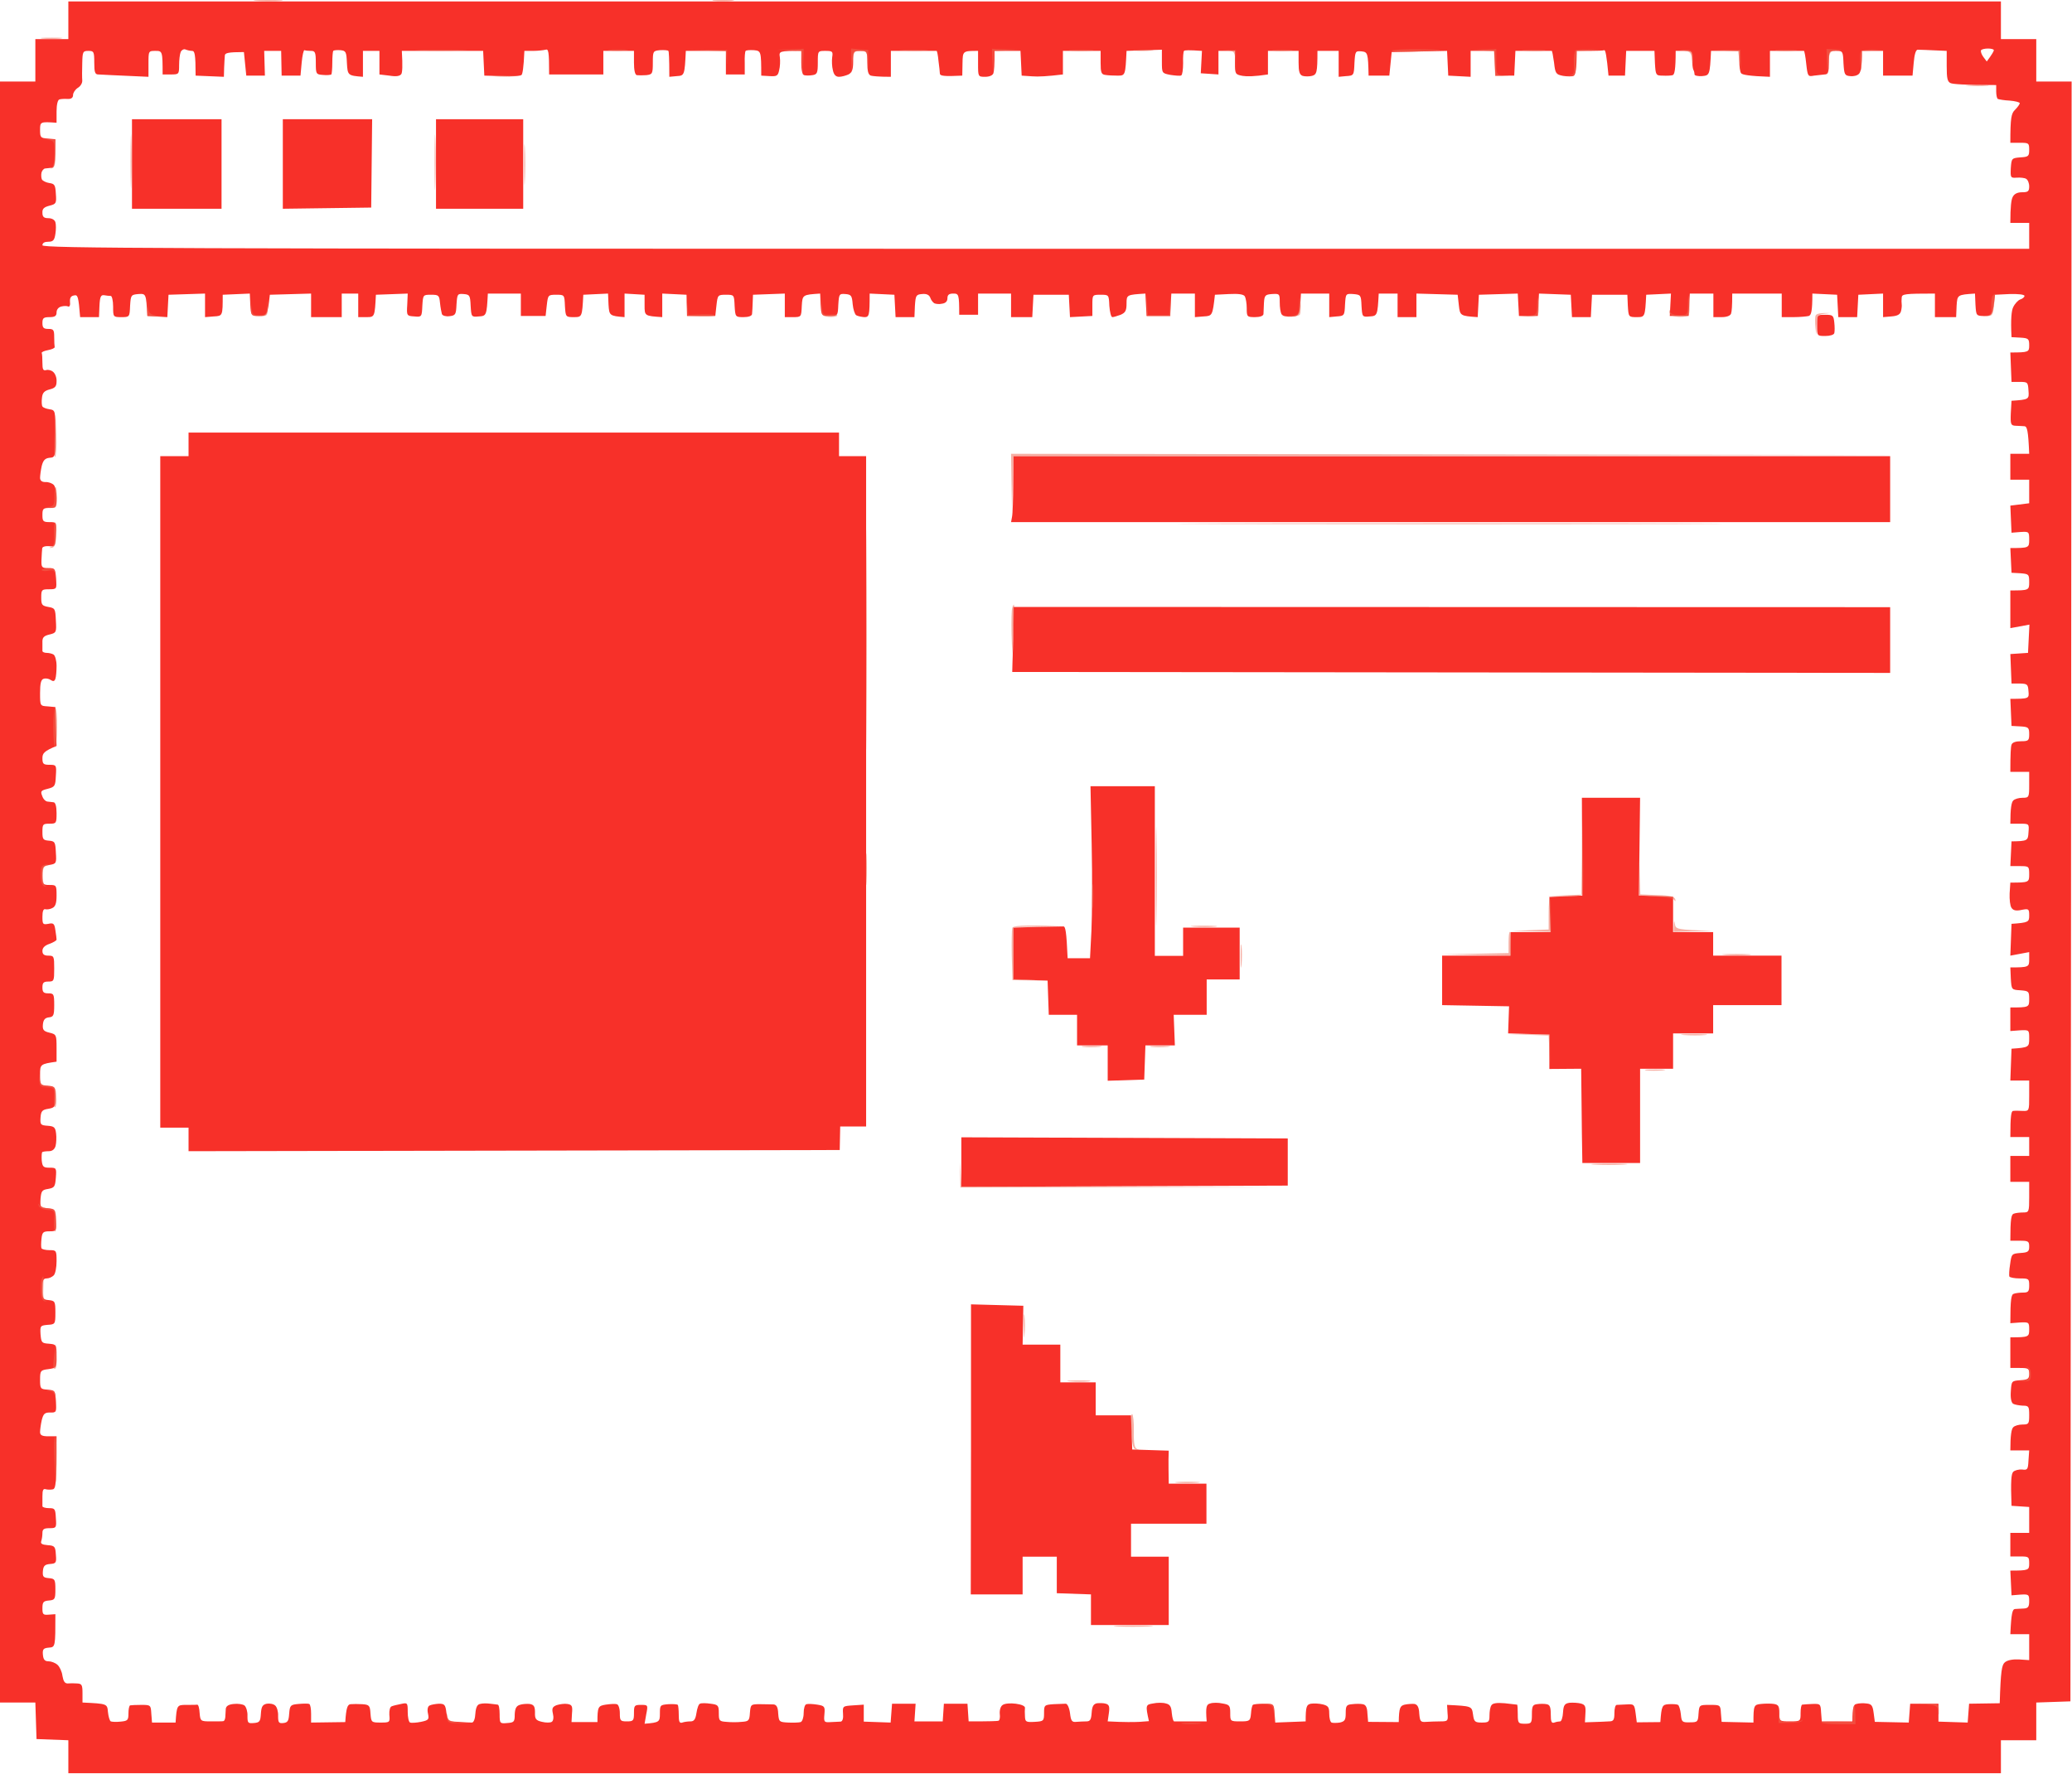 <svg width="947" height="811" viewBox="0 0 947 811" fill="none" xmlns="http://www.w3.org/2000/svg">
<path fill-rule="evenodd" clip-rule="evenodd" d="M31.238 9.263V17.88H16.157V37.268H0V778.34H16.157L16.696 795.035L31.238 795.574V810.654H914.51V795.574H930.668V778.34L946.286 777.801L946.825 37.268H930.668V17.88H914.51V0.646H31.238V9.263ZM82.618 23.696C83.049 22.835 84.019 22.296 84.773 22.619C85.527 22.942 86.927 23.265 87.789 23.265C88.974 23.265 89.404 24.558 89.404 34.575L102.33 35.114L102.438 31.021C102.546 28.866 102.653 26.281 102.761 25.42C102.761 24.235 104.162 23.804 111.486 23.804L112.563 34.575H121.073L120.75 23.265H128.505L128.721 34.575H137.338L137.877 28.651C138.2 25.312 138.738 22.834 139.169 22.942C139.708 23.158 141 23.265 142.185 23.265C144.016 23.265 144.34 23.912 144.34 28.651C144.34 33.821 144.447 34.037 147.571 34.252C149.402 34.468 151.126 34.252 151.449 34.037C151.664 33.714 151.88 31.236 151.88 28.651C151.88 25.958 152.095 23.481 152.311 23.265C152.634 22.942 154.142 22.834 155.542 22.942C158.127 23.158 158.343 23.696 158.558 28.866C158.881 34.468 158.989 34.575 165.883 35.114V23.265H173.423V34.037L177.947 34.575C181.179 35.114 182.794 34.791 183.441 33.821C183.871 33.067 184.087 30.375 183.656 23.265H220.818L221.357 34.575L229.435 34.791C233.852 35.006 237.837 34.791 238.376 34.252C238.807 33.821 239.345 31.128 239.668 23.265H243.654C245.916 23.265 248.501 22.942 249.363 22.727C250.655 22.296 250.979 23.265 250.979 34.037H275.753V23.265H289.756V28.651C289.756 31.99 290.187 34.145 291.049 34.36C291.803 34.468 293.742 34.468 295.358 34.36C298.158 34.037 298.374 33.714 298.374 28.651C298.374 23.373 298.481 23.265 301.605 22.942C303.436 22.834 305.16 22.942 305.483 23.265C305.698 23.481 305.914 26.281 305.914 35.114L309.361 34.791C312.808 34.575 312.915 34.468 313.454 23.265H331.766V34.037H340.383V28.866C340.275 26.066 340.491 23.481 340.814 23.265C341.137 22.942 342.753 22.834 344.584 22.942C347.815 23.265 347.923 23.373 347.923 34.575L351.693 34.791C355.032 35.006 355.571 34.683 356.11 32.098C356.54 30.482 356.648 27.789 356.433 26.174C356.002 23.373 356.11 23.265 366.235 23.265V28.651C366.235 31.99 366.666 34.145 367.527 34.36C368.282 34.575 370.005 34.575 371.298 34.36C373.452 34.037 373.775 33.391 373.775 28.651C373.775 23.265 373.775 23.265 377.222 23.265C380.453 23.265 380.777 23.481 380.346 26.174C380.13 27.789 380.238 30.482 380.669 32.098C381.1 34.145 381.961 35.114 383.469 35.114C384.654 35.114 386.593 34.575 387.778 34.037C389.394 33.175 389.932 31.883 389.932 28.113C389.932 23.373 390.04 23.265 393.164 23.265C396.288 23.265 396.395 23.373 396.395 28.651C396.395 32.421 396.826 34.145 398.011 34.575C398.873 34.791 401.35 35.114 407.167 35.114V23.265H417.4C423.001 23.265 427.849 23.265 428.064 23.265C428.279 23.265 428.71 25.312 428.926 27.789C429.249 30.375 429.572 32.96 429.572 33.714C429.68 34.683 431.403 35.006 439.805 34.575L439.913 28.866C440.02 23.265 440.02 23.265 447.022 23.265V29.19C447.022 35.006 447.022 35.114 450.253 35.114C452.192 35.114 453.7 34.468 454.024 33.498C454.347 32.529 454.562 29.944 454.562 23.265H466.411L466.949 34.575L471.797 34.898C474.49 35.114 478.691 34.898 485.8 34.037V23.265H503.034V28.651C503.034 33.175 503.358 34.037 505.189 34.252C506.374 34.468 508.959 34.575 510.79 34.575C514.345 34.575 514.345 34.468 514.883 23.265L531.041 22.727V28.113C531.041 33.498 531.041 33.498 535.026 34.252C537.288 34.575 539.442 34.791 539.873 34.468C540.412 34.252 540.735 31.667 540.735 28.866C540.627 26.066 540.843 23.481 541.166 23.265C541.381 22.942 543.428 22.834 549.352 23.265L548.814 33.498L556.893 34.037V23.265H564.433V28.651C564.433 33.821 564.54 34.037 567.88 34.683C569.818 35.006 573.265 35.006 579.513 34.037V23.265H593.516V28.651C593.516 32.744 593.947 34.145 595.347 34.683C596.424 35.006 598.363 35.006 599.656 34.683C601.81 34.037 602.133 33.283 602.133 23.265H611.828V35.114L615.275 34.791C618.722 34.575 618.829 34.468 619.045 28.866C619.368 23.373 619.476 23.265 622.276 23.481C625.077 23.804 625.292 24.127 625.508 34.575H634.987L636.064 23.804L661.377 23.265L661.916 34.575L672.149 35.114V23.265H682.92L683.459 34.575H692.076L692.615 23.265H700.694C705.11 23.265 708.988 23.265 709.203 23.265C709.418 23.158 709.849 25.635 710.28 28.651C710.819 33.606 711.142 34.037 714.373 34.683C716.312 35.006 718.574 35.006 719.221 34.683C720.082 34.252 720.621 31.883 720.621 23.265H726.545C729.777 23.265 732.793 23.158 733.224 22.942C733.762 22.834 734.301 25.312 735.163 34.575H742.703L743.241 23.265H756.167L756.383 28.866C756.706 34.36 756.814 34.575 759.937 34.575C761.661 34.683 763.815 34.575 764.461 34.36C765.323 34.145 765.862 31.99 765.862 23.265H769.632C773.186 23.265 773.402 23.373 773.402 27.035C773.402 29.082 773.617 31.236 773.94 31.883C774.264 32.421 774.479 33.391 774.479 34.037C774.479 34.575 776.095 34.898 777.926 34.791C781.373 34.468 781.481 34.36 782.019 23.265H794.945V27.789C794.945 30.375 795.268 32.96 795.807 33.498C796.238 34.145 799.362 34.791 808.948 35.114V23.265H816.488C820.582 23.265 824.244 23.265 824.459 23.265C824.675 23.158 825.213 25.851 825.536 29.19C826.183 34.898 826.291 35.114 829.091 34.575C830.815 34.36 832.969 34.145 833.938 34.037C835.554 34.037 835.877 32.96 835.877 28.651C835.877 23.373 835.985 23.265 839.109 23.265C842.233 23.265 842.34 23.373 842.556 28.866C842.879 34.037 843.094 34.575 845.572 34.791C847.08 35.006 848.911 34.575 849.665 33.714C850.419 32.96 851.065 30.375 850.958 23.265H860.652V34.575H874.117L874.655 28.651C874.978 24.881 875.624 22.727 876.486 22.727C877.24 22.727 880.579 22.834 889.735 23.265V30.267C889.735 35.868 890.058 37.376 891.566 38.022C892.644 38.453 897.706 38.884 912.356 38.884V41.792C912.356 43.408 912.679 45.024 913.11 45.239C913.648 45.455 916.018 45.885 918.495 45.993C921.081 46.208 923.127 46.747 923.127 47.178C923.127 47.609 922.158 49.009 920.973 50.194C919.25 51.81 918.819 53.748 918.819 65.274H923.127C927.221 65.274 927.436 65.382 927.436 68.505C927.436 71.413 927.113 71.737 923.343 71.952C919.465 72.275 919.357 72.383 919.034 76.799C918.819 81.216 918.926 81.431 921.727 81.216C923.45 81.108 925.389 81.323 926.036 81.754C926.79 82.185 927.436 83.693 927.436 85.201C927.436 87.463 926.897 87.894 924.205 87.894C922.05 87.894 920.614 88.612 919.896 90.048C919.25 91.233 918.819 94.357 918.819 101.897H927.436V113.745H473.412C70.554 113.745 19.389 113.53 19.389 112.129C19.389 111.052 20.358 110.514 22.082 110.514C24.236 110.514 24.882 109.867 25.313 106.959C25.636 105.02 25.636 102.651 25.313 101.573C24.99 100.496 23.698 99.742 22.082 99.742C20.035 99.742 19.389 99.096 19.389 97.265C19.281 95.434 20.143 94.68 22.62 94.033C25.636 93.279 25.852 92.956 25.529 88.648C25.313 84.662 24.99 84.016 22.62 83.693C21.112 83.477 19.604 82.723 19.174 82.077C18.85 81.431 18.743 80.031 18.958 78.954C19.174 77.984 20.035 77.015 20.681 77.015C21.436 76.907 22.836 76.799 23.698 76.692C24.882 76.584 25.313 75.076 25.313 63.658L21.759 63.335C18.527 63.12 18.312 62.796 18.312 59.349C18.312 55.687 18.419 55.58 25.852 56.118V50.948C25.852 47.824 26.39 45.67 27.145 45.455C27.898 45.239 29.622 45.131 30.915 45.239C32.566 45.311 33.392 44.7 33.392 43.408C33.392 42.438 34.361 40.931 35.546 40.176C36.839 39.422 37.701 37.914 37.593 36.73C37.485 35.545 37.485 31.99 37.593 28.866C37.701 23.588 37.916 23.265 40.394 23.265C42.871 23.265 43.086 23.589 43.086 28.651C43.086 32.96 43.41 34.037 44.918 34.037C45.995 34.145 51.596 34.36 67.861 35.114V29.19C67.861 23.265 67.861 23.265 71.093 23.265C74.216 23.265 74.324 23.373 74.324 34.037H78.094C81.757 34.037 81.864 33.929 81.864 29.728C81.864 27.358 82.187 24.666 82.618 23.696ZM905.462 22.942C905.785 22.511 907.185 22.188 908.586 22.188C910.094 22.188 911.279 22.511 911.279 22.942C911.279 23.373 910.525 24.773 908.047 28.113L906.431 25.958C905.57 24.773 905.139 23.373 905.462 22.942ZM33.823 135.072C35.546 134.642 35.87 135.396 36.623 144.982H45.241L45.456 139.812C45.672 135.611 46.102 134.749 47.611 134.965C48.688 135.18 49.98 135.288 50.627 135.288C51.165 135.288 51.704 137.442 51.704 140.135C51.704 144.874 51.704 144.982 55.474 144.982C59.244 144.982 59.244 144.874 59.459 139.812C59.782 134.857 59.89 134.749 63.229 134.426C66.784 134.211 66.784 134.211 67.323 144.444L76.478 144.982L77.017 134.749L93.713 134.211V144.982L97.698 144.659C101.792 144.444 101.792 144.444 101.792 134.749L114.179 134.211L114.395 139.273C114.718 144.336 114.718 144.444 118.488 144.444C122.15 144.444 122.258 144.228 123.335 134.749L142.185 134.211V144.982H156.188V134.211H163.729V144.982H167.499C171.269 144.982 171.269 144.874 171.807 134.749L186.349 134.211L186.133 139.273C185.81 144.336 185.918 144.444 189.365 144.659C192.704 144.982 192.812 144.874 193.027 139.812C193.35 134.749 193.35 134.749 197.013 134.749C200.46 134.749 200.783 134.965 201.106 138.519C201.321 140.566 201.752 142.828 201.968 143.582C202.291 144.336 203.799 144.767 205.415 144.551C208.215 144.228 208.431 143.797 208.646 139.166C208.969 134.426 209.077 134.211 211.878 134.426C214.678 134.642 214.894 135.072 215.109 139.812C215.432 144.874 215.432 144.982 218.879 144.659C222.326 144.444 222.434 144.228 222.972 134.211H238.053V144.444H249.363L249.901 139.596C250.44 134.857 250.548 134.749 254.21 134.749C257.98 134.749 257.98 134.749 258.196 139.812C258.519 144.874 258.519 144.982 262.289 144.982C266.059 144.982 266.059 144.874 266.597 134.749L277.908 134.211L278.123 139.273C278.446 144.228 278.554 144.444 285.448 144.982V134.211L294.604 134.749V139.596C294.604 144.444 294.604 144.444 302.682 144.982V134.211L313.777 134.749L313.993 144.444H326.918L327.457 139.596C327.996 134.857 328.103 134.749 331.766 134.749C335.536 134.749 335.536 134.749 335.751 139.812C336.074 144.874 336.074 144.982 339.844 144.982C342.106 144.982 343.615 144.444 343.722 143.582C343.83 142.828 343.938 140.566 344.153 134.749L358.695 134.211V144.982H362.465C366.235 144.982 366.235 144.874 366.45 139.812C366.773 134.749 366.773 134.749 374.852 134.211L375.068 139.273C375.391 144.336 375.391 144.444 379.161 144.444C382.931 144.444 382.931 144.336 383.146 139.273C383.469 134.426 383.577 134.211 386.378 134.426C389.071 134.642 389.394 135.18 389.717 139.058C389.932 141.428 390.686 143.69 391.333 144.12C392.087 144.551 393.703 144.874 394.995 144.982C397.257 144.982 397.473 144.443 397.473 134.211L408.783 134.749L409.321 144.982H417.939L418.154 139.812C418.477 135.072 418.693 134.642 421.386 134.426C423.432 134.211 424.617 134.749 425.156 136.042C425.479 137.119 426.341 138.196 426.987 138.627C427.633 138.95 429.249 139.166 430.541 138.842C432.157 138.627 433.019 137.765 433.019 136.365C433.019 134.749 433.773 134.211 435.712 134.211C438.189 134.211 438.405 134.534 438.405 143.905H447.022V134.211H462.102V144.982H471.797L472.335 134.749H488.493L489.031 144.982L499.264 144.444V139.596C499.264 134.749 499.264 134.749 503.034 134.749C506.804 134.749 506.804 134.749 507.02 139.812C507.235 142.612 507.774 144.982 508.42 144.982C508.959 144.982 510.682 144.444 512.19 143.905C514.345 142.936 514.883 142.074 514.883 138.735C514.883 134.749 514.991 134.749 523.5 134.211L524.039 144.444H534.811L535.349 134.211H546.121V144.982L550.106 144.659C554.092 144.444 554.2 144.336 555.277 134.749L561.74 134.426C566.048 134.211 568.418 134.534 568.957 135.503C569.388 136.257 569.818 138.735 569.818 140.889C569.818 144.767 569.926 144.982 573.589 144.982C575.851 144.982 577.359 144.444 577.466 143.582C577.466 142.828 577.574 140.566 577.682 138.519C577.897 135.072 578.22 134.642 581.344 134.426C584.791 134.211 584.899 134.318 584.899 138.196C584.899 140.458 585.222 142.828 585.76 143.689C586.191 144.443 588.022 144.874 590.284 144.767C593.947 144.444 594.055 144.336 594.593 134.211H607.519V144.982L610.966 144.659C614.413 144.444 614.521 144.228 614.736 139.273C615.059 134.211 615.059 134.211 618.506 134.426C621.953 134.749 622.061 134.857 622.276 139.812C622.599 144.874 622.599 144.982 626.046 144.659C629.493 144.444 629.601 144.228 630.139 134.211H638.757V144.982H647.374V134.211L666.224 134.749L666.763 139.596C667.302 144.336 667.409 144.444 675.38 144.982L675.919 134.749L693.692 134.211L694.231 144.444H702.848L703.386 134.211L717.928 134.749L718.467 144.982H727.084L727.623 134.749H743.78L743.995 139.812C744.319 144.874 744.319 144.982 748.089 144.982C751.859 144.982 751.859 144.874 752.397 134.749L763.707 134.211L763.169 144.444H771.786L772.325 134.211H783.096V144.982H786.866C789.236 144.982 790.852 144.336 791.175 143.366C791.498 142.397 791.714 140.027 791.714 134.211H814.334V144.982H819.72C822.628 144.982 825.86 144.659 826.721 144.444C827.799 144.013 828.337 142.397 828.337 134.211L839.647 134.749L840.186 144.982H848.803L849.342 134.749L860.652 134.211V144.982L864.422 144.659C867.223 144.444 868.408 143.797 868.838 142.289C869.162 141.104 869.269 139.596 869.161 139.058C869.054 138.412 869.054 137.119 869.161 136.042C869.269 134.426 870.346 134.211 884.35 134.211V144.982H894.044L894.259 139.812C894.583 134.749 894.583 134.749 902.661 134.211L902.877 139.273C903.2 144.336 903.2 144.444 906.97 144.444C910.632 144.444 910.74 144.228 911.817 134.749L918.495 134.426C922.481 134.318 925.282 134.642 925.282 135.288C925.282 135.826 924.42 136.58 923.343 136.904C922.373 137.227 920.865 138.842 920.111 140.458C919.357 141.966 918.926 145.736 919.357 154.138L923.343 154.353C927.113 154.569 927.436 154.892 927.436 157.908C927.436 160.924 927.221 161.139 918.819 161.139L919.357 174.603H923.127C926.682 174.603 926.897 174.711 927.113 178.589C927.436 182.574 927.328 182.682 919.357 183.221L919.034 188.822C918.819 193.992 919.034 194.53 921.188 194.638C922.589 194.638 924.42 194.854 925.282 194.854C926.467 194.961 927.005 196.685 927.436 207.456H918.819V219.305H927.436V230.076L918.819 231.153L919.357 243.54L923.343 243.217C927.328 243.002 927.436 243.002 927.436 246.772C927.436 250.434 927.328 250.542 918.819 250.542L919.357 261.852L923.343 262.067C927.22 262.39 927.436 262.498 927.436 266.16C927.436 269.822 927.328 269.93 918.819 269.93V287.164L927.544 285.549L926.897 298.474L918.819 299.013L919.357 312.477H923.127C926.574 312.585 926.897 312.8 927.113 316.032C927.436 319.371 927.328 319.479 918.819 319.479L919.357 331.866L923.343 332.081C927.113 332.297 927.436 332.62 927.436 335.636C927.436 338.544 927.113 338.867 923.666 338.867C921.296 338.867 919.68 339.406 919.357 340.483C919.034 341.345 918.819 344.468 918.819 352.87H927.436V358.794C927.436 364.503 927.328 364.718 924.42 364.718C922.696 364.718 920.758 365.257 920.111 366.011C919.357 366.765 918.819 369.458 918.819 376.567H923.127C927.436 376.567 927.436 376.567 927.113 380.552C926.897 384.322 926.682 384.538 919.357 384.645L918.819 395.955H923.127C927.328 395.955 927.436 396.063 927.436 399.725C927.436 403.388 927.328 403.495 918.819 403.495L918.495 408.45C918.388 411.251 918.711 414.159 919.357 415.021C920.111 416.206 921.404 416.529 923.881 415.99C927.22 415.344 927.436 415.452 927.436 418.575C927.436 421.484 927.113 421.807 919.357 422.345L918.819 436.887L927.436 435.271V438.718C927.436 442.057 927.221 442.272 918.819 442.272L919.034 447.335C919.357 452.397 919.357 452.505 923.343 452.721C927.22 453.044 927.436 453.151 927.436 456.814C927.436 460.476 927.328 460.584 918.819 460.584V471.355L923.127 471.032C927.436 470.817 927.436 470.816 927.436 474.802C927.436 478.68 927.328 478.895 919.357 479.434L918.819 493.975H927.436V500.976C927.436 507.87 927.436 507.978 924.42 507.87C922.804 507.762 920.865 507.762 920.111 507.87C919.25 507.87 918.819 509.917 918.819 519.826H927.436V528.443H918.819V540.292H927.436V547.293C927.436 553.972 927.328 554.295 924.743 554.295C923.235 554.295 921.296 554.51 920.434 554.833C919.25 555.157 918.819 556.988 918.819 567.22H923.127C927.005 567.22 927.436 567.436 927.436 569.913C927.436 572.175 926.897 572.606 923.343 572.822C919.465 573.145 919.357 573.252 918.711 577.992C918.28 580.577 918.172 583.162 918.388 583.593C918.603 584.024 920.758 584.455 923.127 584.455C927.221 584.455 927.436 584.562 927.436 587.686C927.436 590.379 927.005 590.918 924.743 590.918C923.235 590.918 921.296 591.133 920.434 591.456C919.25 591.779 918.819 593.61 918.819 604.92L923.127 604.597C927.328 604.382 927.436 604.489 927.436 607.829C927.436 611.168 927.221 611.383 918.819 611.383V625.386H923.127C927.005 625.386 927.436 625.601 927.436 628.079C927.436 630.341 926.897 630.772 923.343 630.987C919.357 631.31 919.357 631.31 919.034 636.157C918.819 639.173 919.25 641.22 920.111 641.758C920.865 642.189 922.804 642.513 924.42 642.62C927.22 642.62 927.436 642.943 927.436 646.929C927.436 650.914 927.22 651.237 924.42 651.237C922.696 651.237 920.758 651.776 920.111 652.53C919.357 653.284 918.819 655.977 918.819 663.086H927.436L927.113 667.61C926.897 671.811 926.682 672.134 924.205 671.811C922.697 671.703 920.865 672.134 920.111 672.888C919.25 673.857 918.926 676.873 919.357 688.399L927.436 688.937V700.786H918.819V711.557H923.127C927.221 711.557 927.436 711.665 927.436 714.789C927.436 717.805 927.221 718.02 918.819 718.02L919.357 729.33L923.343 729.007C927.22 728.791 927.436 728.899 927.436 732.023C927.436 734.608 926.897 735.254 924.958 735.362C923.666 735.362 921.835 735.577 920.973 735.577C919.788 735.685 919.25 737.301 918.819 747.103H927.436V758.951L922.696 758.628C919.788 758.52 917.418 758.951 916.233 760.028C914.941 761.213 914.402 763.798 913.971 778.663L899.968 778.878L899.322 787.495L885.965 787.064V778.878H873.039L872.393 787.495L856.882 787.172L856.343 783.079C855.912 779.74 855.374 778.986 853.112 778.771C851.604 778.555 849.557 778.663 848.48 778.986C847.187 779.201 846.649 780.494 846.649 786.957H832.646L832.323 782.864C832.107 778.986 832 778.878 828.337 778.986C826.291 779.094 824.244 779.201 823.705 779.309C823.274 779.309 822.951 781.033 822.951 783.187C822.951 786.849 822.951 786.957 818.104 786.957C813.257 786.957 813.257 786.849 813.257 783.187C813.257 780.063 812.826 779.309 810.779 778.986C809.487 778.771 806.794 778.771 804.855 778.986C801.623 779.309 801.408 779.632 801.408 787.495L786.866 787.172L786.543 783.295C786.328 779.417 786.22 779.417 781.481 779.417C776.633 779.417 776.633 779.417 776.31 783.402C776.095 787.172 775.879 787.388 772.325 787.388C768.77 787.495 768.555 787.172 768.232 783.725C768.016 781.571 767.37 779.632 766.939 779.417C766.4 779.094 764.461 778.986 762.63 779.094C759.722 779.309 759.399 779.74 758.86 787.28L748.089 787.388L747.55 783.187C747.011 779.201 746.796 778.986 743.457 779.202C741.626 779.309 739.471 779.417 738.933 779.417C738.286 779.417 737.856 781.033 737.856 783.187C737.856 786.311 737.425 786.957 735.378 786.957C734.085 787.065 731.07 787.172 724.391 787.388L724.606 783.402C724.822 780.063 724.499 779.309 722.452 778.771C721.16 778.447 718.898 778.34 717.39 778.447C715.127 778.771 714.589 779.525 714.373 782.864C714.266 785.126 713.619 786.957 713.081 786.957C712.435 786.957 711.25 787.172 710.388 787.495C709.095 787.926 708.772 787.065 708.772 783.725C708.772 780.386 708.341 779.309 706.833 779.094C705.864 778.878 703.925 778.878 702.525 779.094C700.478 779.309 700.155 780.063 700.155 783.725C700.155 787.711 699.94 788.034 696.923 788.034C693.907 788.034 693.692 787.711 693.692 783.725C693.692 781.356 693.584 779.309 693.369 779.309C693.261 779.309 690.676 778.986 687.768 778.663C683.998 778.34 682.166 778.663 681.628 779.632C681.089 780.386 680.766 782.433 680.766 784.264C680.766 787.172 680.443 787.495 677.211 787.495C674.088 787.495 673.657 787.065 673.226 783.725C672.687 779.955 672.58 779.955 661.377 779.417L661.593 783.187C661.916 786.741 661.7 786.957 658.361 786.957C656.53 786.957 653.622 787.065 651.898 787.172C649.205 787.388 648.99 786.957 648.667 783.402C648.559 780.602 647.913 779.309 646.512 778.986C645.543 778.878 643.496 778.986 641.988 779.309C639.942 779.848 639.403 780.602 639.295 787.28L625.292 787.172L624.969 783.295C624.861 780.494 624.215 779.309 622.815 779.094C621.845 778.878 619.691 778.878 617.967 779.094C615.382 779.309 615.059 779.848 615.059 783.187C615.059 786.311 614.628 786.957 612.366 787.495C610.858 787.711 609.135 787.711 608.596 787.495C607.95 787.172 607.519 785.341 607.519 783.402C607.519 780.494 607.088 779.848 604.611 779.202C602.887 778.771 600.517 778.663 599.117 778.878C597.178 779.309 596.747 780.063 596.747 786.957L582.852 787.495L582.529 783.187C582.206 778.878 582.206 778.878 577.682 778.878C575.204 778.878 572.942 779.094 572.619 779.417C572.296 779.632 571.865 781.463 571.757 783.402C571.434 786.741 571.219 786.957 566.802 786.957C562.278 786.957 562.278 786.849 562.278 783.187C562.278 779.74 561.955 779.309 558.724 778.771C556.892 778.34 554.307 778.34 553.122 778.771C551.399 779.201 550.968 780.171 551.507 786.957H544.505C540.627 786.957 537.18 786.957 536.642 786.957C536.211 786.957 535.78 785.233 535.565 783.187C535.349 780.279 534.811 779.201 532.872 778.771C531.579 778.34 528.886 778.34 526.947 778.771C523.608 779.309 523.5 779.525 525.116 786.849L520.808 787.172C518.438 787.28 514.237 787.388 506.266 786.957L506.804 783.187C507.235 780.171 506.912 779.309 505.404 778.878C504.435 778.555 502.603 778.555 501.419 778.663C499.803 778.986 499.157 779.955 498.941 782.971C498.726 786.095 498.295 786.957 496.571 786.957C495.387 786.957 493.34 787.065 491.94 787.172C489.893 787.388 489.462 786.741 489.031 783.079C488.708 780.709 487.846 778.878 487.092 778.878C486.446 778.878 483.861 778.986 481.491 779.094C477.29 779.417 477.183 779.525 477.183 783.187C477.183 786.741 476.967 786.957 472.874 787.172C468.996 787.388 468.565 787.172 468.458 784.802C468.35 783.294 468.35 781.463 468.458 780.709C468.458 779.955 466.842 779.201 464.257 778.878C461.887 778.555 459.194 778.771 458.332 779.417C457.363 779.955 456.824 781.679 456.932 783.402C457.147 785.018 456.932 786.526 456.393 786.634C455.962 786.849 452.731 786.957 442.713 786.957L442.175 778.878H431.403L430.865 786.957H417.939L418.477 778.878H407.706L407.059 787.495L394.78 787.064V779.309L389.932 779.632C385.193 779.955 385.085 779.955 385.301 783.402C385.516 785.556 385.085 786.957 384.223 787.064C383.577 787.064 381.423 787.172 379.699 787.28C376.683 787.495 376.468 787.28 376.791 783.725C377.114 780.171 376.899 779.848 373.56 779.309C371.621 778.986 369.359 778.878 368.605 779.094C367.851 779.201 367.312 781.033 367.312 783.187C367.312 785.233 366.666 787.065 365.912 787.28C365.265 787.495 362.68 787.603 360.31 787.495C356.11 787.28 356.002 787.172 355.679 783.402C355.571 780.494 354.925 779.309 353.524 779.202C352.555 779.202 349.754 779.094 347.385 779.094C343.184 779.094 343.076 779.201 342.753 782.971C342.537 786.634 342.214 786.957 338.983 787.172C337.152 787.388 333.92 787.388 331.981 787.172C328.75 786.957 328.534 786.634 328.534 783.187C328.534 779.632 328.211 779.309 324.764 778.878C322.718 778.555 320.456 778.555 319.917 778.878C319.271 779.094 318.624 781.033 318.301 783.187C317.87 785.987 317.224 786.957 315.608 786.957C314.423 786.957 312.7 787.172 311.838 787.495C310.546 787.926 310.223 787.064 310.223 783.941C310.223 781.787 310.007 779.632 309.792 779.417C309.468 779.094 307.53 778.986 305.483 779.094C301.713 779.417 301.605 779.525 301.605 783.402C301.605 787.172 301.39 787.495 294.604 788.034L295.358 783.725C296.219 779.417 296.112 779.417 292.988 779.417C289.972 779.417 289.756 779.632 289.756 783.187C289.756 786.634 289.433 786.957 286.525 786.957C283.509 786.957 283.293 786.634 283.293 783.187C283.293 781.033 282.647 779.201 281.893 779.094C281.247 778.878 278.877 778.986 276.83 779.309C273.384 779.848 273.06 780.279 273.06 787.28H261.212L261.427 783.295C261.75 779.955 261.427 779.309 259.273 778.986C257.98 778.771 255.826 779.094 254.426 779.525C252.487 780.279 252.163 781.033 252.702 783.402C253.133 785.126 252.918 786.741 252.163 787.172C251.517 787.603 249.471 787.603 247.747 787.172C244.946 786.526 244.408 785.88 244.516 782.864C244.516 780.063 243.977 779.309 242.038 778.986C240.746 778.878 238.699 778.986 237.514 779.417C235.898 779.955 235.36 781.14 235.252 783.833C235.252 787.172 234.929 787.495 231.805 787.711C228.466 788.034 228.358 787.819 228.358 783.725C228.358 781.356 228.035 779.309 227.497 779.309C227.066 779.201 225.558 779.094 224.05 778.878C222.542 778.663 220.495 778.663 219.418 778.986C218.125 779.201 217.479 780.602 217.263 783.402C217.156 785.772 216.509 787.495 215.648 787.495C215.001 787.495 212.201 787.388 209.508 787.172C204.768 786.957 204.661 786.849 204.014 782.864C203.584 779.309 203.153 778.878 200.567 778.878C198.952 778.986 197.013 779.309 196.259 779.74C195.505 780.171 195.182 781.571 195.613 783.402C196.151 786.095 195.936 786.418 192.381 787.172C190.227 787.603 187.965 787.711 187.426 787.495C186.78 787.172 186.349 785.018 186.349 782.648C186.349 778.447 186.241 778.34 183.333 778.986C181.717 779.309 179.778 779.74 179.024 780.063C178.27 780.279 177.839 781.894 177.947 783.941C178.27 787.388 178.163 787.495 173.962 787.495C169.761 787.495 169.653 787.388 169.33 783.402C169.114 779.74 168.791 779.309 165.56 779.094C163.729 778.986 161.251 778.986 160.174 779.094C158.881 779.309 158.235 780.494 157.804 787.28L142.185 787.495V783.402C142.185 781.248 141.862 779.201 141.324 778.986C140.893 778.771 138.738 778.771 136.476 778.986C132.706 779.309 132.491 779.632 132.168 783.402C131.952 786.741 131.521 787.495 129.475 787.711C127.428 787.926 127.105 787.495 127.105 784.479C127.213 782.541 126.566 780.386 125.812 779.74C125.058 778.986 123.335 778.663 121.935 778.878C119.996 779.309 119.457 780.171 119.242 783.402C119.026 786.957 118.703 787.495 116.01 787.711C113.317 787.926 113.102 787.711 113.102 784.479C113.21 782.541 112.563 780.494 111.809 779.74C111.055 779.094 108.793 778.771 106.854 778.986C104.485 779.201 103.3 779.955 103.192 781.248C103.192 782.325 102.977 783.941 102.977 785.018C102.869 785.987 102.546 786.849 102.007 786.849C101.576 786.957 99.099 786.957 96.406 786.957C91.666 786.957 91.559 786.849 91.236 783.079C91.128 781.033 90.697 779.309 90.158 779.309C89.728 779.417 87.466 779.417 85.096 779.417C80.895 779.417 80.787 779.525 80.249 787.495H69.477L69.154 783.402C68.938 779.525 68.831 779.417 64.63 779.417C62.26 779.417 59.998 779.524 59.459 779.632C59.029 779.848 58.705 781.463 58.705 783.295C58.705 786.418 58.382 786.741 55.151 787.064C53.104 787.28 51.165 787.172 50.627 786.957C50.088 786.634 49.549 784.695 49.334 782.648C49.011 778.878 49.011 778.878 37.701 778.34V774.031C37.701 770.261 37.377 769.723 35.223 769.615C33.931 769.507 31.992 769.507 30.915 769.615C29.622 769.615 28.976 768.645 28.545 766.168C28.329 764.229 27.252 761.967 26.283 761.105C25.206 760.136 23.374 759.49 22.189 759.49C20.466 759.49 19.82 758.736 19.604 756.474C19.389 753.996 19.82 753.458 22.297 753.242C25.313 753.027 25.313 752.919 25.313 737.947L22.297 738.162C19.712 738.378 19.389 738.055 19.389 735.254C19.389 732.454 19.82 731.915 22.297 731.7C25.098 731.484 25.313 731.053 25.313 726.637C25.313 722.113 25.098 721.682 22.297 721.467C19.82 721.251 19.389 720.82 19.604 718.235C19.82 715.866 20.466 715.219 22.836 715.004C25.636 714.788 25.852 714.465 25.529 710.695C25.313 707.033 24.99 706.602 21.759 706.387C19.281 706.171 18.419 705.741 18.85 704.556C19.174 703.586 19.389 701.971 19.389 700.786C19.389 699.062 20.143 698.631 22.62 698.631C25.744 698.631 25.852 698.416 25.529 694C25.313 689.799 25.098 689.476 22.405 689.476C20.789 689.476 19.389 689.045 19.389 688.614C19.389 688.183 19.389 686.137 19.389 684.09C19.389 681.182 19.712 680.428 21.005 680.859C21.866 681.074 23.374 681.074 24.236 680.859C25.529 680.428 25.852 678.058 25.852 656.623H22.082C19.174 656.623 18.312 656.084 18.312 654.684C18.312 653.715 18.635 651.237 19.066 649.298C19.82 646.39 20.358 645.744 22.836 645.744C25.744 645.852 25.852 645.636 25.529 640.681C25.313 635.726 25.206 635.619 21.759 635.296C18.527 635.08 18.312 634.865 18.312 630.772C18.312 626.679 18.527 626.355 22.082 625.925C25.852 625.386 25.852 625.278 25.852 620C25.852 614.615 25.744 614.615 22.297 614.291C19.066 614.076 18.85 613.753 18.527 609.983C18.312 606.105 18.419 605.997 21.759 605.674C25.206 605.459 25.313 605.351 25.313 600.073C25.313 594.903 25.098 594.688 22.297 594.364C19.604 594.149 19.389 593.718 19.389 589.302C19.389 585.316 19.712 584.455 21.328 584.455C22.405 584.455 23.805 583.808 24.559 583.054C25.313 582.3 25.852 579.392 25.852 576.592C25.852 571.637 25.744 571.529 22.62 571.529C20.789 571.529 19.174 571.098 18.958 570.667C18.743 570.236 18.743 568.298 18.958 566.359C19.281 563.343 19.712 562.912 22.62 562.912C25.744 562.912 25.852 562.804 25.529 557.742C25.313 552.787 25.206 552.679 21.759 552.356C18.419 552.141 18.312 551.925 18.527 548.047C18.85 544.493 19.174 543.954 22.082 543.523C24.882 542.985 25.206 542.554 25.529 538.353C25.852 533.937 25.744 533.829 22.62 533.829C19.82 533.829 19.389 533.398 19.066 530.49C18.958 528.659 19.066 527.043 19.281 526.72C19.497 526.505 20.897 526.289 22.297 526.289C23.913 526.289 24.99 525.427 25.421 523.812C25.744 522.519 25.852 519.934 25.636 518.211C25.313 515.41 24.775 514.871 21.759 514.656C18.527 514.441 18.312 514.118 18.527 510.886C18.743 507.978 19.281 507.332 22.082 506.901C25.098 506.362 25.313 506.039 25.313 501.515C25.313 496.776 25.206 496.668 21.759 496.345C18.419 496.129 18.312 495.914 18.312 491.282C18.312 486.543 18.419 486.435 25.852 485.358V479.11C25.852 473.078 25.744 472.863 22.62 472.109C19.927 471.463 19.389 470.817 19.604 468.339C19.82 466.185 20.574 465.323 22.297 465.108C24.452 464.892 24.775 464.246 24.775 459.507C24.775 454.444 24.559 454.121 22.082 454.121C19.927 454.121 19.389 453.582 19.389 451.428C19.389 449.274 19.927 448.735 22.082 448.735C24.667 448.735 24.775 448.412 24.775 442.811C24.775 437.21 24.667 436.887 22.082 436.887C20.143 436.887 19.389 436.24 19.389 434.732C19.389 433.296 20.466 432.219 22.62 431.501C24.344 430.855 25.852 429.993 25.852 429.562C25.852 429.131 25.636 427.192 25.313 425.254C24.882 422.238 24.452 421.807 22.082 422.345C19.604 422.776 19.389 422.561 19.389 419.114C19.389 416.601 19.82 415.452 20.681 415.667C21.436 415.883 22.944 415.667 23.913 415.129C25.313 414.482 25.852 412.974 25.852 409.42C25.852 404.68 25.744 404.573 22.62 404.573C19.604 404.573 19.389 404.249 19.389 400.264C19.389 396.279 19.604 395.848 22.62 395.417C25.744 394.878 25.852 394.663 25.529 389.708C25.313 384.969 25.098 384.538 22.297 384.322C19.712 384.107 19.389 383.676 19.389 380.337C19.389 376.782 19.604 376.567 22.62 376.567C25.744 376.567 25.852 376.351 25.852 371.72C25.852 368.596 25.313 366.765 24.452 366.765C23.805 366.657 22.513 366.55 21.651 366.442C20.789 366.334 19.712 365.257 19.281 363.857C18.419 361.702 18.743 361.379 21.759 360.625C25.098 359.764 25.313 359.333 25.529 354.701C25.852 349.746 25.744 349.638 22.62 349.638C19.82 349.638 19.389 349.208 19.389 346.622C19.389 344.36 20.143 343.391 25.852 341.021L25.313 323.249L21.759 322.925C18.312 322.71 18.312 322.71 18.312 316.786C18.312 312.477 18.743 310.646 19.927 310.323C20.789 310 22.297 310.215 23.159 310.861C24.344 311.615 24.882 311.508 25.313 310.323C25.636 309.353 25.852 306.768 25.852 304.399C25.852 302.029 25.206 299.659 24.452 299.228C23.805 298.798 22.297 298.474 21.328 298.474C20.251 298.474 19.389 298.043 19.389 297.613C19.389 297.182 19.389 295.458 19.389 293.843C19.281 291.473 19.927 290.719 22.62 290.073C25.744 289.319 25.852 289.103 25.529 283.61C25.313 278.224 25.098 278.009 22.082 277.47C19.174 276.932 18.85 276.501 18.85 273.162C18.85 269.607 19.066 269.392 22.405 269.392C25.96 269.392 25.96 269.284 25.636 264.544C25.313 259.913 25.098 259.697 22.082 259.697C19.066 259.697 18.85 259.374 18.958 255.927C19.066 253.773 19.174 251.511 19.281 250.757C19.281 250.003 20.574 249.572 22.297 249.68C25.206 250.003 25.313 249.788 25.529 244.294C25.852 238.693 25.852 238.693 22.62 238.693C19.712 238.693 19.389 238.262 19.389 235.462C19.389 232.553 19.712 232.23 22.62 232.23C25.636 232.23 25.852 232.015 25.852 227.599C25.852 225.121 25.313 222.428 24.559 221.674C23.805 220.92 22.082 220.274 20.681 220.382C19.174 220.382 18.312 219.736 18.312 218.443C18.312 217.474 18.635 214.996 19.066 213.057C19.712 210.472 20.574 209.503 22.62 209.287C25.313 209.072 25.313 208.964 25.313 198.3C25.313 187.637 25.313 187.529 22.62 187.098C21.112 186.883 19.712 186.344 19.389 185.806C19.066 185.375 18.958 183.544 19.174 181.928C19.389 179.558 20.251 178.697 22.62 178.05C25.206 177.404 25.852 176.65 25.852 174.28C25.96 172.665 25.206 170.726 24.236 169.972C23.374 169.218 21.866 168.895 21.005 169.218C19.712 169.541 19.389 168.787 19.389 165.986C19.389 163.832 19.281 161.785 19.066 161.355C18.958 160.924 20.251 160.385 21.974 160.062C23.698 159.739 25.098 159.093 24.99 158.662C24.882 158.231 24.775 156.184 24.775 154.138C24.775 150.799 24.452 150.368 22.082 150.368C19.927 150.368 19.389 149.829 19.389 147.675C19.389 145.413 19.927 144.982 22.62 144.982C25.098 144.982 25.852 144.444 25.852 142.828C25.852 141.535 26.714 140.458 28.006 140.135C29.191 139.812 30.591 139.812 31.238 140.135C31.776 140.35 32.207 139.489 31.992 137.981C31.884 136.15 32.423 135.288 33.823 135.072Z" fill="#F73029"/>
<path fill-rule="evenodd" clip-rule="evenodd" d="M117.412 0.431C120.644 0.646 125.491 0.646 128.184 0.431C130.877 0.215 128.184 0 122.259 0C116.335 0 114.181 0.215 117.412 0.431ZM326.382 0.431C328.428 0.646 332.09 0.646 334.46 0.431C336.83 0.108 335.106 0 330.69 0C326.274 0 324.335 0.108 326.382 0.431ZM19.39 17.665C21.437 17.881 25.099 17.881 27.469 17.665C29.839 17.342 28.116 17.234 23.699 17.234C19.283 17.234 17.344 17.342 19.39 17.665ZM191.736 23.051C196.691 23.266 205.416 23.266 211.125 23.051C216.726 22.835 212.633 22.728 201.969 22.728C191.305 22.728 186.674 22.835 191.736 23.051ZM278.448 23.051C280.171 23.266 283.618 23.266 285.988 23.051C288.358 22.835 286.85 22.62 282.756 22.62C278.556 22.62 276.617 22.835 278.448 23.051ZM322.396 23.051L331.767 23.482C332.306 30.591 332.306 30.591 332.306 26.821V22.835L312.917 22.62L322.396 23.051ZM360.527 23.051L366.236 23.374L366.883 34.684L367.314 22.297L354.926 22.728L360.527 23.051ZM389.072 27.898L389.18 33.607C389.826 23.589 390.042 23.374 393.058 23.374C396.182 23.374 396.289 23.589 396.612 28.76L396.828 34.145V22.835L388.965 22.189L389.072 27.898ZM412.447 23.051C415.678 23.266 420.525 23.266 423.218 23.051C425.911 22.835 423.218 22.728 417.294 22.728C411.369 22.728 409.215 22.835 412.447 23.051ZM453.594 28.006L453.81 33.607L454.456 23.374L466.843 22.728L453.379 22.297L453.594 28.006ZM489.464 23.159C491.833 23.374 496.034 23.374 498.62 23.159C501.313 22.943 499.374 22.728 494.311 22.728C489.356 22.728 487.094 22.943 489.464 23.159ZM518.547 23.159C520.378 23.374 523.717 23.374 526.087 23.159C528.457 22.943 527.057 22.728 522.856 22.728C518.762 22.728 516.824 22.943 518.547 23.159ZM560.88 23.051C564.219 23.374 564.434 23.589 564.65 28.867L564.865 34.253V22.943C557.54 22.728 557.54 22.728 560.88 23.051ZM582.1 23.159C583.931 23.374 587.27 23.374 589.64 23.159C592.009 22.943 590.609 22.728 586.408 22.728C582.315 22.728 580.376 22.943 582.1 23.159ZM636.173 23.159C635.85 23.589 639.62 23.805 644.467 23.697C649.315 23.482 655.131 23.266 657.501 23.051C659.871 22.835 656.208 22.62 649.207 22.512C642.313 22.404 636.389 22.728 636.173 23.159ZM677.213 23.051L682.814 23.482L683.353 34.792C690.785 34.899 690.785 34.899 687.446 34.576C683.999 34.253 683.891 34.145 683.891 28.329V22.404L671.504 22.728L677.213 23.051ZM696.925 23.159C699.618 23.374 703.496 23.374 705.542 23.159C707.589 22.835 705.435 22.728 700.695 22.728C695.956 22.728 694.232 22.943 696.925 23.159ZM720.084 23.051C719.545 23.482 719.222 26.067 719.33 28.975C719.545 33.822 719.33 34.253 716.852 34.468C714.59 34.684 714.59 34.684 717.068 34.684C719.976 34.684 720.084 34.468 720.299 29.083L720.622 23.374L733.01 22.728C723.639 22.404 720.623 22.62 720.084 23.051ZM769.633 23.159C772.434 23.482 772.973 24.128 773.403 27.252L773.942 30.914C773.942 23.051 773.834 22.835 770.172 22.728C766.94 22.728 766.833 22.728 769.633 23.159ZM788.591 23.159L794.408 23.482L795.701 32.53L795.485 22.835L782.667 22.728L788.591 23.159ZM812.181 23.159C814.336 23.374 817.89 23.374 820.26 23.159C822.63 22.943 821.014 22.728 816.49 22.728C812.074 22.728 810.135 22.943 812.181 23.159ZM835.017 28.544L835.232 34.792C835.879 23.589 835.987 23.374 839.433 23.051C842.773 22.728 842.773 22.728 838.895 22.512L834.802 22.404L835.017 28.544ZM850.42 23.697C850.097 24.343 849.99 26.928 850.205 29.298C850.636 33.499 850.636 33.499 850.851 28.544L851.067 23.374L861.3 22.728C852.898 22.404 850.744 22.835 850.42 23.697ZM226.313 34.899C228.898 35.115 232.776 35.115 234.93 34.899C236.977 34.684 234.823 34.468 230.083 34.468C225.344 34.576 223.62 34.684 226.313 34.899ZM899.539 39.208C902.124 39.423 906.002 39.423 908.156 39.208C910.203 38.992 908.049 38.777 903.309 38.777C898.57 38.885 896.846 38.992 899.539 39.208ZM21.437 63.874C24.776 64.305 24.884 64.413 24.884 70.23C24.884 73.999 24.346 76.369 23.484 76.692C22.73 77.016 22.837 77.123 23.807 76.908C24.992 76.585 25.423 74.969 25.423 70.122V63.767C18.206 63.551 18.206 63.551 21.437 63.874ZM67.324 139.166L67.432 144.552L76.049 144.767C67.971 144.013 67.971 143.906 67.54 138.951L67.216 133.781L67.324 139.166ZM375.392 139.166C375.5 144.337 375.608 144.552 378.732 144.875C380.455 145.091 382.286 144.767 382.609 144.337C383.04 143.906 381.748 143.583 379.701 143.798C376.039 144.013 376.039 144.013 375.608 138.951L375.285 133.781L375.392 139.166ZM524.041 139.166L524.148 144.552H534.92L535.135 133.781L534.381 144.013H524.687L523.933 133.781L524.041 139.166ZM771.465 138.951C771.357 144.013 771.249 144.013 767.587 144.013C765.109 144.013 763.601 143.475 763.278 142.398C762.919 141.321 762.811 141.428 762.955 142.721C763.17 144.013 764.355 144.66 767.264 144.875C769.741 144.983 771.572 144.552 771.895 143.798C772.219 143.044 772.326 140.459 772.111 138.089C771.68 133.888 771.68 133.888 771.465 138.951ZM910.849 135.073C910.311 135.396 909.987 137.658 910.095 139.92C910.203 143.798 910.095 144.013 907.079 144.337C904.063 144.552 904.063 144.552 907.295 144.552C910.634 144.552 910.849 144.337 911.388 139.49C911.711 136.581 911.819 134.319 911.819 134.319C911.711 134.319 911.28 134.642 910.849 135.073ZM114.719 139.92C114.827 144.444 114.827 144.552 118.597 144.552C122.152 144.552 122.367 144.444 122.367 140.567C122.367 136.581 122.259 136.581 122.044 140.244C121.829 143.69 121.505 144.013 118.597 144.013C115.581 144.013 115.258 143.69 114.935 139.705L114.612 135.396L114.719 139.92ZM593.733 139.382C593.625 143.906 593.518 144.013 589.532 144.337L585.547 144.66C591.902 144.983 593.841 144.444 594.164 143.69C594.487 142.936 594.595 140.674 594.379 138.52C593.948 135.073 593.948 135.073 593.733 139.382ZM702.526 139.382C702.419 143.906 702.311 144.013 698.325 144.337L694.34 144.66C700.695 144.983 702.634 144.444 702.957 143.69C703.28 142.936 703.388 140.674 703.173 138.52C702.742 135.073 702.742 135.073 702.526 139.382ZM313.994 140.136L314.102 144.444C323.258 144.983 326.274 144.66 326.705 144.229C327.135 143.798 324.55 143.583 320.996 143.69L314.64 143.906L313.779 135.827L313.994 140.136ZM24.884 199.702C24.669 205.087 24.776 209.18 25.207 208.857C25.638 208.426 25.961 203.902 25.746 198.84L25.423 189.684L24.884 199.702ZM24.884 226.953C24.884 230.615 24.561 231.369 22.514 231.693C20.468 232.016 20.575 232.123 23.053 232.231C25.854 232.339 25.961 232.123 25.961 227.492C25.961 224.907 25.746 222.645 25.423 222.645C25.207 222.645 24.884 224.583 24.884 226.953ZM24.669 244.187C24.884 248.281 24.561 249.789 23.268 250.112C22.263 250.471 22.371 250.578 23.591 250.435C25.099 250.219 25.53 248.927 25.746 244.511C25.961 241.387 25.638 238.802 25.207 238.802C24.776 238.802 24.561 241.279 24.669 244.187ZM19.067 260.668C19.39 261.098 20.791 261.206 22.191 260.883C24.776 260.452 24.992 260.775 25.315 264.976L25.638 269.5C25.423 260.021 25.315 259.806 22.083 259.806C20.252 259.806 18.852 260.237 19.067 260.668ZM24.346 332.513C24.346 337.791 24.776 341.884 25.207 341.561C25.638 341.345 26.069 337.36 26.069 332.62C26.177 327.881 25.854 323.896 25.315 323.573C24.776 323.249 24.346 327.343 24.346 332.513ZM18.96 396.387C18.637 397.141 18.529 399.403 18.637 401.45C18.852 403.927 19.606 405.327 20.575 405.327C21.545 405.435 21.653 405.327 20.898 405.112C20.145 404.897 19.498 402.958 19.498 400.372C19.498 397.141 20.037 395.956 21.437 395.741C23.161 395.31 23.161 395.31 21.437 395.202C20.36 395.095 19.283 395.633 18.96 396.387ZM17.883 493.33C17.883 496.453 18.313 496.884 21.437 497.1C24.884 497.315 24.884 497.423 24.669 502.162C24.561 504.747 24.776 506.578 25.207 506.148C25.746 505.824 25.961 503.455 25.746 501.085C25.53 497.1 25.207 496.776 21.976 496.561C18.96 496.346 18.421 495.807 18.098 493.006C17.775 489.99 17.775 489.99 17.883 493.33ZM17.667 551.172C17.883 552.141 19.606 553.003 21.545 553.111C24.884 553.326 24.884 553.434 24.669 558.173C24.561 560.866 24.776 563.021 25.207 563.021C25.638 563.021 25.854 560.759 25.746 557.958C25.53 553.111 25.315 552.788 22.191 552.465C20.468 552.249 18.637 551.495 18.098 550.849C17.523 549.987 17.38 550.095 17.667 551.172ZM18.96 584.886C18.637 585.64 18.529 588.118 18.637 590.488C18.852 593.396 19.498 594.904 20.575 594.904C21.545 595.011 21.653 594.904 20.898 594.688C19.965 594.401 19.606 592.462 19.821 588.872C19.929 585.964 19.929 583.486 19.821 583.486C19.606 583.486 19.283 584.132 18.96 584.886ZM24.776 619.57C24.346 622.586 24.238 625.279 24.453 625.495C24.776 625.818 25.207 625.818 25.53 625.495C25.746 625.279 25.961 622.586 25.746 619.57L25.423 614.185L24.776 619.57ZM926.36 624.956C927.007 625.279 927.653 626.787 927.653 628.187C927.653 630.449 927.114 630.988 924.206 631.311C920.759 631.634 920.759 631.634 924.421 631.526C927.868 631.526 928.192 631.203 928.192 628.295C928.192 626.356 927.545 625.064 926.576 624.848C925.714 624.633 925.606 624.741 926.36 624.956ZM22.622 635.943C24.669 636.266 25.099 637.128 25.423 641.436L25.746 646.499C25.53 636.158 25.315 635.727 22.837 635.62C20.683 635.62 20.575 635.62 22.622 635.943ZM24.776 665.133C24.884 669.765 25.207 675.151 25.423 677.197C25.53 679.351 25.746 675.582 25.854 668.903C25.961 662.225 25.746 656.732 25.315 656.732C24.776 656.732 24.561 660.502 24.776 665.133ZM578.437 779.202C581.561 779.525 581.884 779.956 582.207 783.619L582.638 787.604C582.423 779.202 582.315 778.987 578.76 778.879C575.206 778.771 575.206 778.771 578.437 779.202ZM881.12 779.31C884.89 779.633 885.644 780.064 885.859 782.326C886.182 784.588 886.182 784.48 886.182 782.003C886.182 779.202 885.859 778.987 881.443 778.879L876.703 778.771L881.12 779.31ZM812.828 783.403L812.935 787.712C821.122 787.712 823.599 787.281 823.707 786.635C823.815 786.096 823.707 785.988 823.491 786.419C823.276 786.85 821.014 787.173 818.321 787.173C813.474 787.173 813.474 787.173 813.043 783.188L812.612 779.094L812.828 783.403ZM846.974 783.403V787.173C835.448 786.85 832.216 787.065 832.54 787.496C832.755 787.927 836.31 788.25 840.511 788.25H848.051C848.051 781.572 847.728 779.633 847.512 779.633C847.189 779.633 846.974 781.357 846.974 783.403ZM204.231 785.019C204.447 787.496 204.878 787.819 209.833 787.819L215.218 787.927C205.739 787.281 204.878 786.85 204.555 784.803C204.124 782.757 204.124 782.865 204.231 785.019ZM540.521 788.035C542.245 788.25 545.692 788.25 548.061 788.035C550.431 787.819 548.923 787.604 544.83 787.604C540.629 787.604 538.69 787.712 540.521 788.035Z" fill="#ED6853" fill-opacity="0.53"/>
<path d="M60.324 95.434V74.969V54.503H101.256V95.434H60.324Z" fill="#F73029"/>
<path d="M129.263 95.434V74.969V54.503H170.087L169.656 94.896L129.263 95.434Z" fill="#F73029"/>
<path d="M199.278 95.434V74.969V54.503H239.133V95.434H199.278Z" fill="#F73029"/>
<path d="M834.265 153.6C830.495 153.6 830.495 153.6 830.495 148.753C830.495 143.906 830.495 143.905 834.265 143.905C837.712 143.905 838.035 144.229 838.358 147.46C838.573 149.291 838.573 151.553 838.358 152.307C838.143 153.061 836.419 153.6 834.265 153.6Z" fill="#F73029"/>
<path d="M86.176 208.534V203.148V197.762H383.473V208.534H395.86V514.98H384.011L383.796 525.751L86.176 526.29V515.518H73.25V208.534H86.176Z" fill="#F73029"/>
<path d="M462.536 236.324C462.859 234.924 463.075 228.138 463.075 221.244L463.183 208.534H863.887V238.694H462.105L462.536 236.324Z" fill="#F73029"/>
<path d="M462.752 302.891C462.859 300.414 463.075 293.843 463.075 288.027L463.183 277.471L863.887 277.578V307.631L462.644 307.2L462.752 302.891Z" fill="#F73029"/>
<path d="M498.837 425.47C499.16 418.468 499.268 400.803 498.944 386.046L498.406 359.441H527.812V436.995H540.738V424.069H566.59V447.766H551.51V463.923H536.43L536.968 477.926H523.504L522.965 493.545L506.269 494.083V477.926H492.266V463.923H479.34L478.801 448.305L463.183 447.766V424.069L473.954 423.746C479.879 423.638 485.264 423.531 486.018 423.531C486.988 423.531 487.419 425.9 487.957 438.072H498.19L498.837 425.47Z" fill="#F73029"/>
<path d="M723.209 409.42L723.102 387.123L722.994 364.719H749.6L749.061 409.42L764.68 409.959V426.116H782.992V436.887H814.229V459.507H782.992V472.433H764.68V488.59H749.6V531.675H723.209L722.994 517.996C722.886 510.456 722.779 500.762 722.671 488.59L708.129 488.698V472.971L689.279 472.433L689.71 460.046L659.118 459.507V436.887H690.356V426.116H708.668L708.129 410.066L723.209 409.42Z" fill="#F73029"/>
<path d="M439.377 542.555V531.245V519.935L588.564 520.473V542.016L439.377 542.555Z" fill="#F73029"/>
<path d="M443.686 728.9L443.794 662.656V596.304L467.707 596.95L467.384 614.723H484.618V631.957H500.776V647.037H516.933L517.472 662.656L534.168 663.194L534.06 667.18C534.06 669.442 534.06 672.888 534.168 678.274H551.402V696.585H516.933V711.665H534.168V742.902H498.621V728.9L483.002 728.361V711.665H467.384V728.9H443.686Z" fill="#F73029"/>
<path fill-rule="evenodd" clip-rule="evenodd" d="M59.676 73.892C59.676 84.878 59.891 89.187 59.999 83.586C60.214 77.985 60.214 69.044 59.999 63.659C59.891 58.273 59.676 62.905 59.676 73.892ZM198.63 74.43C198.63 85.74 198.845 90.049 198.953 84.124C199.168 78.2 199.168 69.044 198.953 63.659C198.845 58.273 198.63 63.12 198.63 74.43ZM239.562 75.507C239.562 83.801 239.777 86.925 239.885 82.509C240.1 78.092 240.1 71.306 239.885 67.429C239.669 63.551 239.562 67.213 239.562 75.507ZM829.846 144.229C829.523 144.875 829.523 147.46 829.738 149.83C830.169 154.031 830.169 154.031 830.277 149.076C830.492 144.336 830.708 143.906 833.508 143.475L836.417 143.152C831.785 142.936 830.169 143.475 829.846 144.229ZM462.319 221.244L462.534 234.924L463.18 208.534L864.423 207.995L462.103 207.457L462.319 221.244ZM395.858 292.658C395.858 337.36 395.966 355.563 396.073 333.051C396.289 310.431 396.289 273.916 396.073 251.727C395.966 229.43 395.858 247.85 395.858 292.658ZM561.741 239.556C616.784 239.663 707.481 239.663 763.17 239.556C818.859 239.448 773.726 239.232 662.994 239.232C552.154 239.232 506.59 239.448 561.741 239.556ZM462.642 277.902C462.319 278.656 462.211 283.826 462.319 289.427L462.642 299.66C463.504 281.672 463.611 276.394 463.396 276.394C463.288 276.394 462.857 277.04 462.642 277.902ZM528.241 400.911C528.241 421.053 528.456 429.024 528.564 418.684C528.78 408.235 528.78 391.755 528.564 382.061C528.456 372.259 528.241 380.661 528.241 400.911ZM722.992 391.432L722.776 408.989L707.157 409.636C720.299 409.959 722.884 409.636 723.315 408.666C723.638 407.912 723.746 399.834 723.53 390.678L723.207 373.982L722.992 391.432ZM395.75 397.572C395.75 404.035 395.858 406.512 396.073 402.957C396.289 399.403 396.289 394.125 396.073 391.109C395.858 388.201 395.75 391.109 395.75 397.572ZM749.167 398.864V409.42C760.908 409.959 764.678 410.605 765.109 411.359C765.755 412.221 765.935 412.113 765.647 411.036C765.216 409.851 763.278 409.313 757.461 409.205L749.705 408.882L749.059 388.416L749.167 398.864ZM499.158 409.851C499.158 414.914 499.373 416.853 499.588 414.16C499.804 411.575 499.804 407.374 499.588 405.004C499.373 402.634 499.158 404.896 499.158 409.851ZM707.804 417.93V424.931L691.108 425.577L708.881 426.008C708.881 414.375 708.558 410.928 708.342 410.928C708.019 410.928 707.804 414.16 707.804 417.93ZM765.001 423.1L764.893 426.008L782.666 425.577C766.509 425.039 765.863 424.823 765.54 422.561C765.216 420.515 765.109 420.623 765.001 423.1ZM462.642 424.285C462.426 425.039 462.319 430.748 462.426 436.887L462.75 448.09L477.83 448.305L463.288 447.551V423.854L485.37 423.315C465.873 422.885 463.073 423.208 462.642 424.285ZM545.691 423.639C548.599 423.854 553.016 423.854 555.385 423.639C557.755 423.423 555.278 423.208 550 423.208C544.614 423.208 542.675 423.423 545.691 423.639ZM689.492 430.855V435.702L658.793 436.349L690.569 436.78C690.569 428.486 690.246 426.008 690.031 426.008C689.707 426.008 689.492 428.27 689.492 430.855ZM567.019 437.318C567.019 442.058 567.234 443.781 567.45 441.088C567.665 438.503 567.665 434.625 567.45 432.471C567.234 430.424 567.019 432.579 567.019 437.318ZM788.591 436.564C791.822 436.78 796.67 436.78 799.362 436.564C801.948 436.349 799.362 436.133 793.438 436.133C787.514 436.133 785.252 436.349 788.591 436.564ZM698.325 473.079L707.804 473.402L708.45 486.867L708.342 472.864L688.953 472.756L698.325 473.079ZM769.633 473.187C772.649 473.402 776.957 473.402 779.327 473.187C781.697 472.972 779.327 472.756 773.941 472.756C768.663 472.756 766.724 472.972 769.633 473.187ZM494.957 478.573C496.788 478.788 500.127 478.788 502.497 478.573C504.867 478.249 503.466 478.142 499.265 478.142C495.172 478.142 493.233 478.249 494.957 478.573ZM526.194 478.573C528.026 478.788 531.365 478.788 533.734 478.573C536.104 478.249 534.704 478.142 530.503 478.142C526.41 478.142 524.471 478.249 526.194 478.573ZM752.398 489.344C754.229 489.56 757.569 489.56 759.938 489.344C762.308 489.021 760.908 488.913 756.707 488.913C752.614 488.913 750.675 489.021 752.398 489.344ZM438.837 536.954L438.944 542.878H584.9L439.483 542.339L438.729 531.029L438.837 536.954ZM728.701 532.43C732.255 532.645 738.287 532.645 742.165 532.43C746.043 532.214 743.135 531.999 735.702 531.999C728.27 531.999 725.146 532.214 728.701 532.43ZM467.92 606.429C467.92 611.168 468.028 612.892 468.243 610.199C468.566 607.614 468.458 603.736 468.243 601.582C468.028 599.535 467.812 601.689 467.92 606.429ZM489.032 631.526C491.725 631.742 495.603 631.742 497.65 631.526C499.696 631.203 497.542 631.095 492.802 631.095C488.063 631.095 486.339 631.311 489.032 631.526ZM517.038 654.254C517.469 661.04 517.9 662.548 519.516 662.763C520.737 662.907 520.809 662.799 519.731 662.44C518.547 662.009 518.116 660.178 518.223 654.469C518.331 650.376 517.9 646.714 517.469 646.499C516.931 646.175 516.715 649.73 517.038 654.254ZM538.043 677.843C540.413 678.059 544.506 678.059 547.199 677.843C549.892 677.628 547.953 677.412 542.89 677.412C537.828 677.412 535.673 677.628 538.043 677.843ZM510.576 743.549C514.453 743.764 521.024 743.764 525.117 743.549C529.318 743.333 526.087 743.118 518.116 743.118C510.145 743.118 506.698 743.333 510.576 743.549Z" fill="#ED6853" fill-opacity="0.53"/>
</svg>
